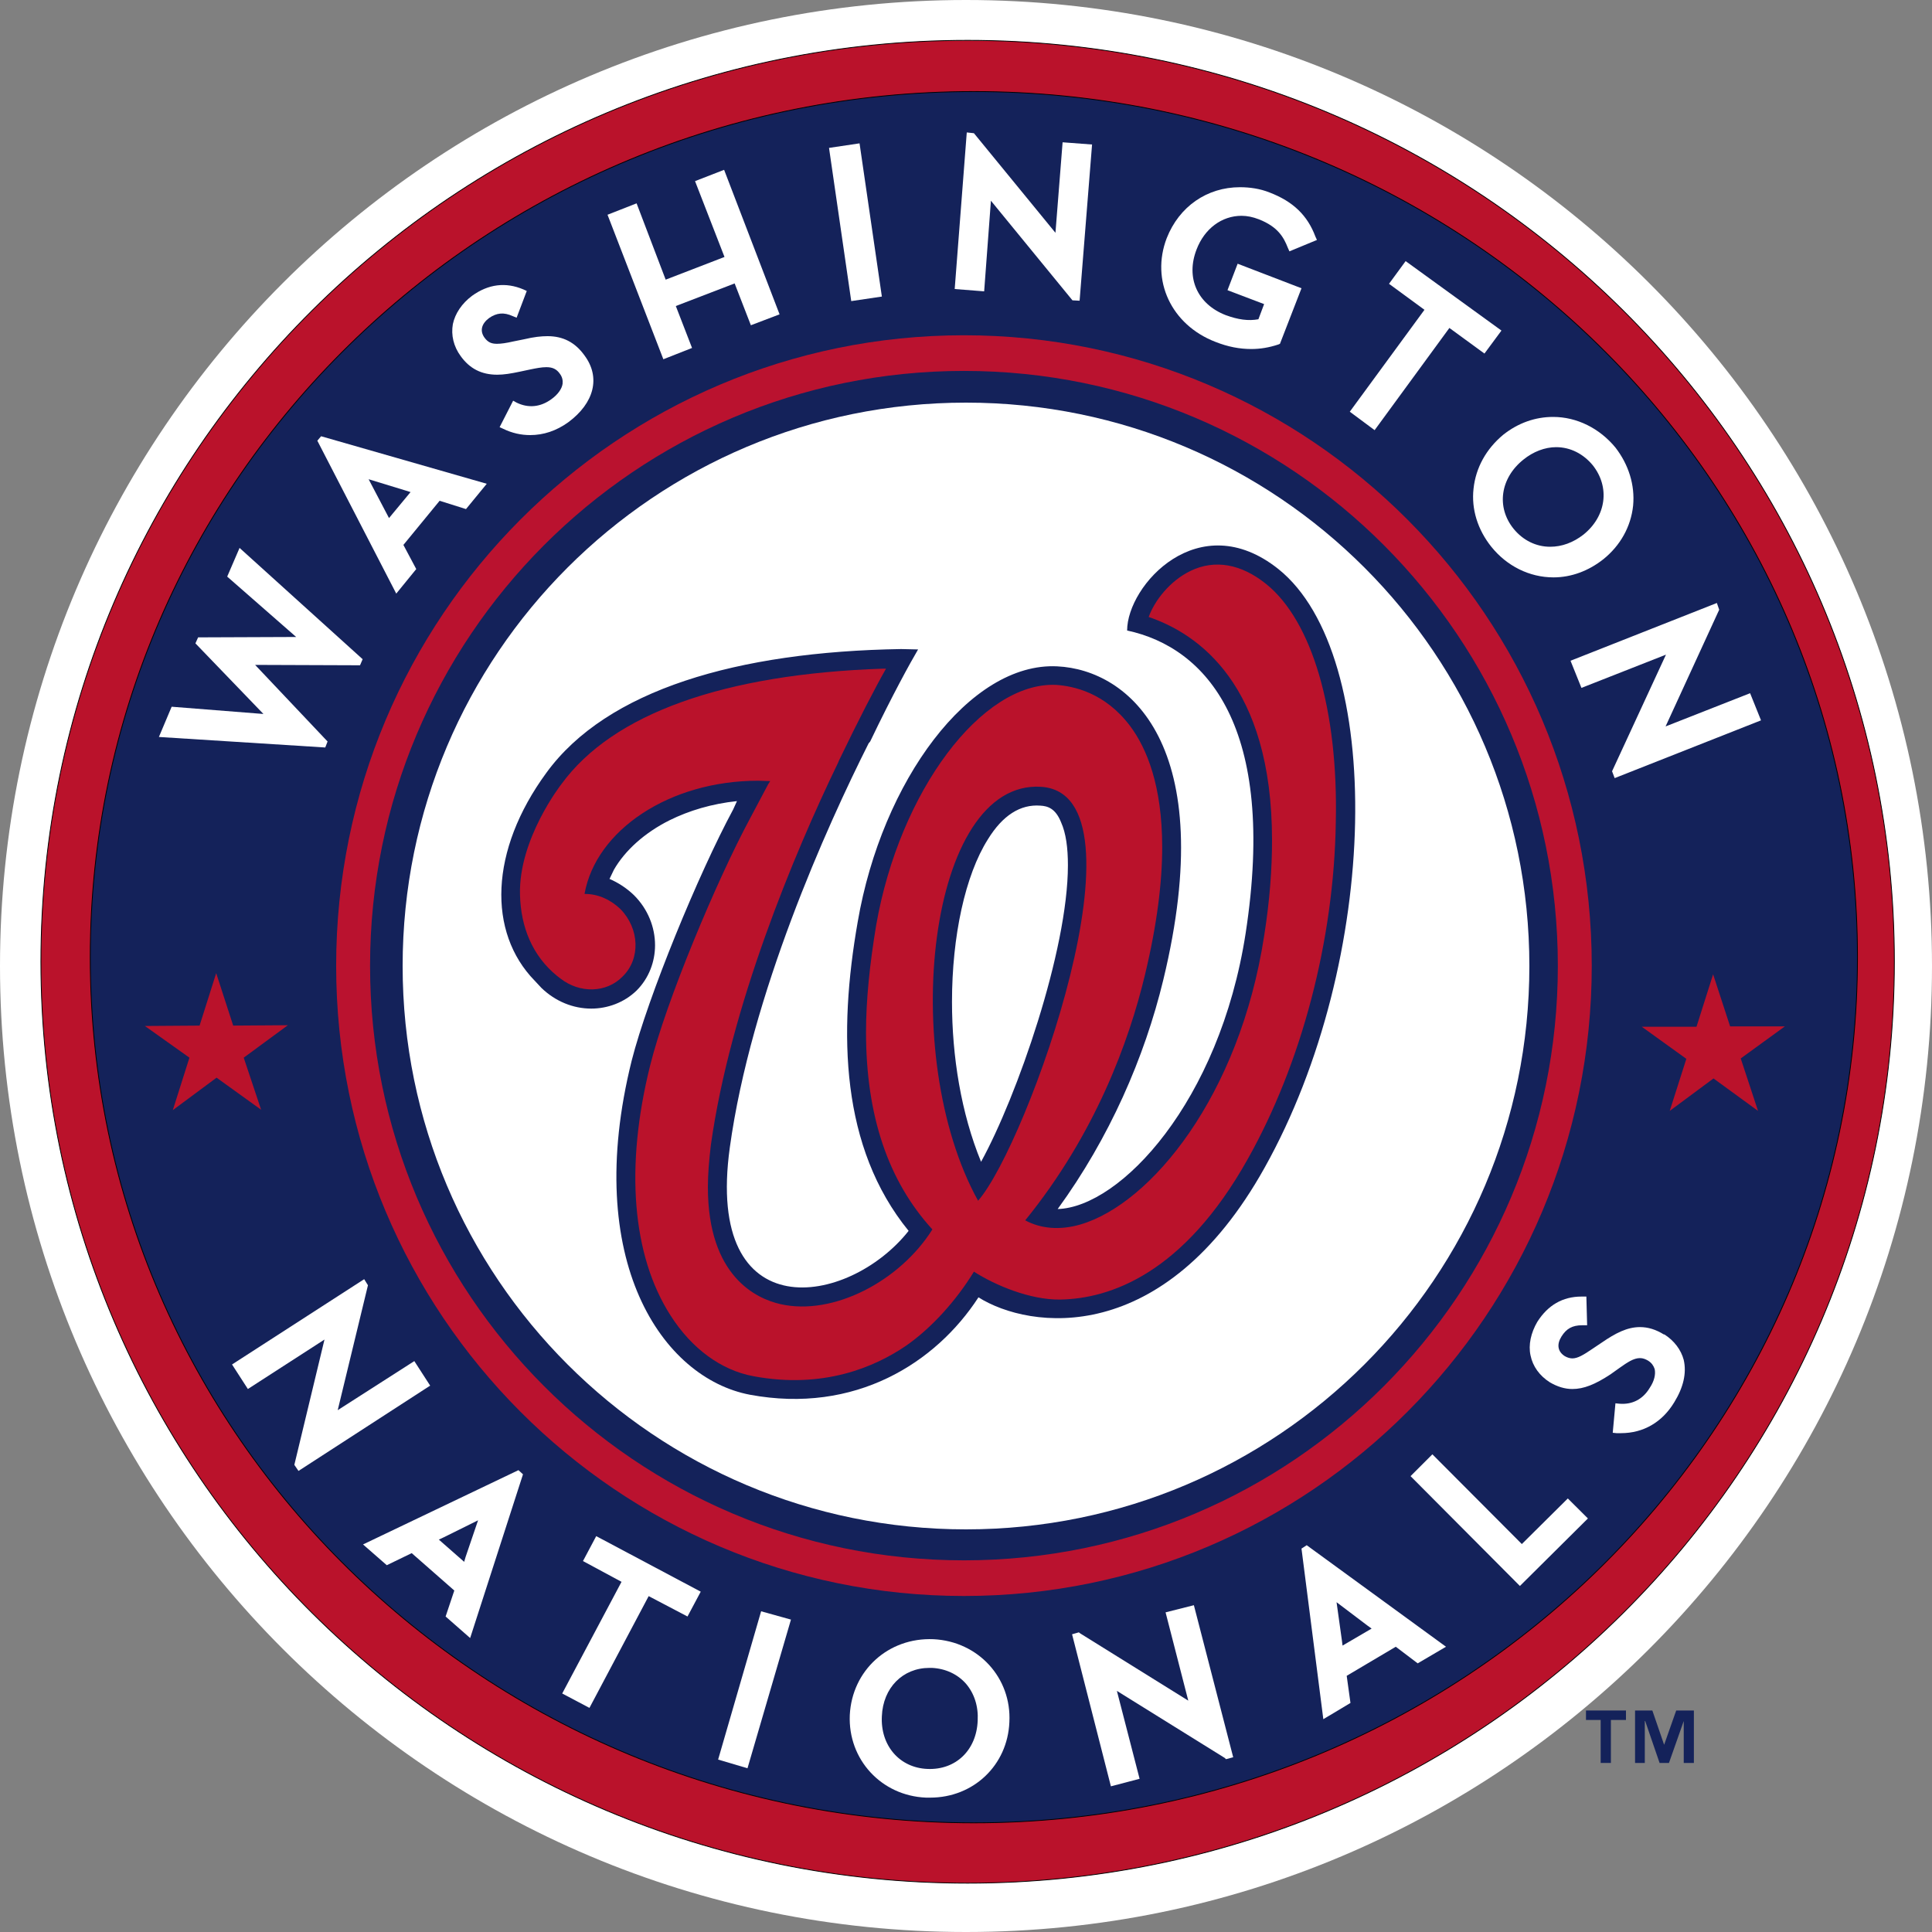 <?xml version="1.0" encoding="UTF-8"?>
<svg xmlns="http://www.w3.org/2000/svg" xmlns:xlink="http://www.w3.org/1999/xlink" width="20pt" height="20pt" viewBox="0 0 20 20" version="1.1">
<rect x="0" y="0" width="20" height="20" fill="#808080" stroke="none"/>
<g id="surface1">
<path style=" stroke:none;fill-rule:nonzero;fill:rgb(100%,100%,100%);fill-opacity:1;" d="M 20 10 C 20 15.523 15.523 20 10 20 C 4.477 20 0 15.523 0 10 C 0 4.477 4.477 0 10 0 C 15.523 0 20 4.477 20 10 Z M 20 10 "/>
<path style="fill-rule:nonzero;fill:rgb(72.941%,7.059%,16.863%);fill-opacity:1;stroke-width:0.2;stroke-linecap:butt;stroke-linejoin:miter;stroke:rgb(0%,0%,0%);stroke-opacity:1;stroke-miterlimit:4;" d="M 479.722 252.594 C 479.722 378.001 377.439 479.698 251.309 479.698 C 125.179 479.698 22.896 378.001 22.896 252.594 C 22.896 127.186 125.179 25.49 251.309 25.49 C 377.439 25.49 479.722 127.186 479.722 252.594 Z M 479.722 252.594 " transform="matrix(0.042,0,0,0.042,-0.538,-0.653)"/>
<path style=" stroke:none;fill-rule:nonzero;fill:rgb(7.843%,13.333%,35.294%);fill-opacity:1;" d="M 17.23 18.062 L 17.227 18.062 L 17.105 17.707 L 16.926 17.707 L 16.926 18.25 L 17.027 18.25 L 17.027 17.816 L 17.031 17.816 L 17.18 18.25 L 17.277 18.25 L 17.43 17.816 L 17.43 18.25 L 17.535 18.25 L 17.535 17.707 L 17.352 17.707 L 17.227 18.062 Z M 17.23 18.062 "/>
<path style=" stroke:none;fill-rule:nonzero;fill:rgb(7.843%,13.333%,35.294%);fill-opacity:1;" d="M 16.418 17.805 L 16.57 17.805 L 16.57 18.25 L 16.676 18.25 L 16.676 17.805 L 16.832 17.805 L 16.832 17.707 L 16.418 17.707 Z M 16.418 17.805 "/>
<path style="fill-rule:nonzero;fill:rgb(7.843%,13.333%,35.294%);fill-opacity:1;stroke-width:0.2;stroke-linecap:butt;stroke-linejoin:miter;stroke:rgb(0%,0%,0%);stroke-opacity:1;stroke-miterlimit:4;" d="M 467.296 249.19 C 467.296 369.925 369.72 467.757 249.51 467.757 C 129.207 467.757 31.725 369.925 31.725 249.19 C 31.725 128.549 129.207 30.623 249.51 30.623 C 369.72 30.623 467.296 128.549 467.296 249.19 Z M 467.296 249.19 " transform="matrix(0.042,0,0,0.041,-0.398,-0.308)"/>
<path style="fill:none;stroke-width:9;stroke-linecap:butt;stroke-linejoin:miter;stroke:rgb(72.941%,7.059%,18.431%);stroke-opacity:1;stroke-miterlimit:4;" d="M 373.16 267.441 C 373.16 352.796 300.532 422.051 211.021 422.051 C 121.509 422.051 48.881 352.796 48.881 267.441 C 48.881 181.991 121.509 112.736 211.021 112.736 C 300.532 112.736 373.16 181.991 373.16 267.441 Z M 373.16 267.441 " transform="matrix(0.039,0,0,0.041,1.749,-0.967)"/>
<path style=" stroke:none;fill-rule:nonzero;fill:rgb(100%,100%,100%);fill-opacity:1;" d="M 15.832 10 C 15.832 13.223 13.223 15.832 10 15.832 C 6.777 15.832 4.168 13.223 4.168 10 C 4.168 6.777 6.777 4.168 10 4.168 C 13.223 4.168 15.832 6.777 15.832 10 Z M 15.832 10 "/>
<path style=" stroke:none;fill-rule:nonzero;fill:rgb(72.941%,7.059%,16.863%);fill-opacity:1;" d="M 2.703 11.488 L 2.242 11.156 L 1.789 11.492 L 1.961 10.949 L 1.5 10.621 L 2.066 10.617 L 2.238 10.074 L 2.414 10.617 L 2.98 10.613 L 2.523 10.949 Z M 2.703 11.488 "/>
<path style=" stroke:none;fill-rule:nonzero;fill:rgb(72.941%,7.059%,16.863%);fill-opacity:1;" d="M 18.199 11.5 L 17.738 11.164 L 17.285 11.5 L 17.457 10.961 L 16.996 10.629 L 17.562 10.629 L 17.734 10.086 L 17.91 10.625 L 18.477 10.625 L 18.02 10.957 Z M 18.199 11.5 "/>
<path style=" stroke:none;fill-rule:nonzero;fill:rgb(100%,100%,100%);fill-opacity:1;" d="M 3.391 7.676 L 2.641 6.883 L 3.727 6.887 L 3.754 6.824 L 2.48 5.672 L 2.352 5.969 L 3.066 6.594 L 2.051 6.598 L 2.023 6.66 L 2.727 7.391 L 1.777 7.316 L 1.645 7.629 L 3.367 7.738 Z M 3.391 7.676 "/>
<path style=" stroke:none;fill-rule:nonzero;fill:rgb(100%,100%,100%);fill-opacity:1;" d="M 5.148 3.879 C 5.215 3.879 5.289 3.867 5.379 3.848 L 5.492 3.824 C 5.551 3.812 5.605 3.801 5.656 3.801 C 5.719 3.801 5.762 3.82 5.797 3.871 C 5.82 3.902 5.828 3.938 5.824 3.973 C 5.816 4.027 5.773 4.086 5.707 4.133 C 5.594 4.215 5.469 4.227 5.348 4.168 L 5.312 4.148 L 5.172 4.422 L 5.207 4.438 C 5.301 4.484 5.395 4.504 5.488 4.504 C 5.625 4.504 5.758 4.461 5.883 4.371 C 6.152 4.172 6.219 3.906 6.051 3.68 C 5.953 3.543 5.828 3.48 5.668 3.48 C 5.602 3.48 5.527 3.488 5.426 3.512 L 5.312 3.535 C 5.242 3.551 5.188 3.559 5.145 3.559 C 5.086 3.559 5.051 3.543 5.016 3.496 C 4.965 3.426 4.984 3.352 5.062 3.293 C 5.141 3.238 5.215 3.23 5.309 3.273 L 5.348 3.289 L 5.453 3.012 L 5.418 2.996 C 5.234 2.918 5.055 2.941 4.887 3.062 C 4.781 3.141 4.711 3.246 4.688 3.355 C 4.668 3.469 4.695 3.586 4.77 3.688 C 4.863 3.816 4.984 3.879 5.148 3.879 "/>
<path style=" stroke:none;fill-rule:nonzero;fill:rgb(100%,100%,100%);fill-opacity:1;" d="M 7.164 3.602 L 6.996 3.168 L 7.605 2.934 L 7.773 3.367 L 8.07 3.254 L 7.496 1.758 L 7.195 1.875 L 7.5 2.66 L 6.891 2.895 L 6.59 2.105 L 6.289 2.223 L 6.867 3.719 Z M 7.164 3.602 "/>
<path style=" stroke:none;fill-rule:nonzero;fill:rgb(100%,100%,100%);fill-opacity:1;" d="M 9.129 3.07 L 8.898 1.484 L 8.582 1.531 L 8.812 3.117 Z M 9.129 3.07 "/>
<path style=" stroke:none;fill-rule:nonzero;fill:rgb(100%,100%,100%);fill-opacity:1;" d="M 10.258 2.078 L 11.102 3.109 L 11.176 3.113 L 11.305 1.496 L 11 1.473 L 10.926 2.41 L 10.082 1.379 L 10.008 1.371 L 9.883 2.992 L 10.188 3.016 Z M 10.258 2.078 "/>
<path style=" stroke:none;fill-rule:nonzero;fill:rgb(100%,100%,100%);fill-opacity:1;" d="M 12.582 3.539 C 12.711 3.59 12.832 3.613 12.953 3.613 C 13.047 3.613 13.137 3.598 13.234 3.566 L 13.25 3.559 L 13.473 2.984 L 12.812 2.73 L 12.707 3.004 L 13.086 3.148 L 13.027 3.305 C 12.922 3.324 12.816 3.309 12.688 3.262 C 12.395 3.148 12.273 2.875 12.387 2.582 C 12.469 2.367 12.648 2.234 12.852 2.234 C 12.91 2.234 12.969 2.246 13.031 2.27 C 13.23 2.348 13.289 2.457 13.332 2.566 L 13.348 2.602 L 13.633 2.484 L 13.617 2.449 C 13.535 2.23 13.387 2.086 13.141 1.992 C 13.043 1.953 12.938 1.938 12.836 1.938 C 12.496 1.938 12.207 2.137 12.078 2.465 C 11.91 2.902 12.125 3.363 12.582 3.539 "/>
<path style=" stroke:none;fill-rule:nonzero;fill:rgb(100%,100%,100%);fill-opacity:1;" d="M 14.23 4.453 L 15.004 3.395 L 15.367 3.66 L 15.543 3.422 L 14.551 2.703 L 14.379 2.938 L 14.746 3.207 L 13.973 4.262 Z M 14.23 4.453 "/>
<path style=" stroke:none;fill-rule:nonzero;fill:rgb(100%,100%,100%);fill-opacity:1;" d="M 15.254 5.059 C 15.23 5.27 15.297 5.484 15.438 5.66 C 15.598 5.859 15.832 5.977 16.082 5.977 C 16.266 5.977 16.445 5.91 16.598 5.789 C 16.773 5.648 16.883 5.453 16.906 5.234 C 16.926 5.02 16.859 4.809 16.723 4.633 C 16.559 4.434 16.324 4.316 16.078 4.316 C 15.891 4.316 15.715 4.379 15.562 4.5 C 15.387 4.645 15.277 4.84 15.254 5.059 M 15.77 4.758 C 15.871 4.676 15.992 4.629 16.109 4.629 C 16.258 4.629 16.391 4.699 16.488 4.816 C 16.668 5.043 16.629 5.344 16.391 5.535 C 16.285 5.617 16.168 5.66 16.047 5.66 C 15.902 5.66 15.766 5.594 15.668 5.473 C 15.488 5.25 15.531 4.949 15.77 4.758 "/>
<path style=" stroke:none;fill-rule:nonzero;fill:rgb(100%,100%,100%);fill-opacity:1;" d="M 16.371 7.121 L 17.246 6.777 L 16.695 7.969 L 16.688 7.984 L 16.715 8.055 L 18.23 7.457 L 18.117 7.176 L 17.242 7.52 L 17.797 6.312 L 17.773 6.242 L 16.258 6.84 Z M 16.371 7.121 "/>
<path style=" stroke:none;fill-rule:nonzero;fill:rgb(100%,100%,100%);fill-opacity:1;" d="M 4.289 14.09 L 3.496 14.598 L 3.809 13.305 L 3.77 13.242 L 2.402 14.125 L 2.566 14.379 L 3.359 13.867 L 3.047 15.164 L 3.09 15.227 L 4.453 14.344 Z M 4.289 14.09 "/>
<path style=" stroke:none;fill-rule:nonzero;fill:rgb(100%,100%,100%);fill-opacity:1;" d="M 6.035 16.16 L 6.434 16.375 L 5.82 17.531 L 6.102 17.68 L 6.715 16.523 L 7.117 16.734 L 7.254 16.477 L 6.172 15.902 Z M 6.035 16.16 "/>
<path style=" stroke:none;fill-rule:nonzero;fill:rgb(100%,100%,100%);fill-opacity:1;" d="M 7.434 18.215 L 7.738 18.305 L 8.188 16.766 L 7.879 16.68 Z M 7.434 18.215 "/>
<path style=" stroke:none;fill-rule:nonzero;fill:rgb(100%,100%,100%);fill-opacity:1;" d="M 9.664 16.969 C 9.195 16.949 8.82 17.293 8.797 17.754 C 8.777 18.215 9.125 18.59 9.586 18.609 C 9.602 18.609 9.613 18.609 9.629 18.609 C 10.078 18.609 10.43 18.273 10.449 17.828 C 10.473 17.367 10.125 16.992 9.664 16.969 M 9.602 18.312 C 9.312 18.301 9.113 18.07 9.129 17.766 C 9.141 17.473 9.344 17.266 9.621 17.266 C 9.633 17.266 9.641 17.266 9.648 17.266 C 9.789 17.273 9.914 17.332 10 17.43 C 10.086 17.531 10.129 17.664 10.121 17.812 C 10.109 18.117 9.895 18.324 9.602 18.312 "/>
<path style=" stroke:none;fill-rule:nonzero;fill:rgb(100%,100%,100%);fill-opacity:1;" d="M 12.066 16.691 L 12.301 17.605 L 11.184 16.91 L 11.168 16.898 L 11.098 16.918 L 11.5 18.492 L 11.797 18.414 L 11.562 17.504 L 12.68 18.199 L 12.691 18.211 L 12.766 18.191 L 12.359 16.617 Z M 12.066 16.691 "/>
<path style=" stroke:none;fill-rule:nonzero;fill:rgb(100%,100%,100%);fill-opacity:1;" d="M 15.754 15.984 L 14.828 15.055 L 14.602 15.281 L 15.734 16.418 L 16.438 15.719 L 16.23 15.512 Z M 15.754 15.984 "/>
<path style=" stroke:none;fill-rule:nonzero;fill:rgb(100%,100%,100%);fill-opacity:1;" d="M 17.227 13.816 C 17.141 13.762 17.059 13.738 16.977 13.738 C 16.844 13.738 16.723 13.801 16.582 13.898 L 16.488 13.961 C 16.391 14.027 16.332 14.062 16.277 14.062 C 16.254 14.062 16.227 14.055 16.199 14.039 C 16.125 13.992 16.113 13.918 16.164 13.836 C 16.215 13.754 16.277 13.719 16.379 13.719 L 16.43 13.719 L 16.422 13.422 L 16.371 13.422 C 16.176 13.422 16.023 13.512 15.914 13.684 C 15.848 13.797 15.82 13.922 15.844 14.031 C 15.867 14.145 15.938 14.242 16.043 14.309 C 16.121 14.355 16.199 14.379 16.277 14.379 C 16.395 14.379 16.512 14.332 16.672 14.227 L 16.766 14.16 C 16.844 14.105 16.91 14.059 16.977 14.059 C 17.008 14.059 17.035 14.07 17.062 14.086 C 17.098 14.109 17.117 14.137 17.129 14.172 C 17.141 14.227 17.125 14.297 17.078 14.367 C 17.008 14.484 16.898 14.543 16.762 14.531 L 16.723 14.527 L 16.695 14.832 L 16.734 14.836 C 16.75 14.836 16.766 14.836 16.781 14.836 C 17.012 14.836 17.207 14.723 17.332 14.516 C 17.426 14.363 17.461 14.215 17.43 14.078 C 17.402 13.973 17.332 13.879 17.227 13.812 "/>
<path style=" stroke:none;fill-rule:nonzero;fill:rgb(100%,100%,100%);fill-opacity:1;" d="M 3.758 15.988 L 4.004 16.203 L 4.262 16.078 L 4.703 16.465 L 4.613 16.734 L 4.867 16.957 L 5.414 15.262 L 5.367 15.219 Z M 4.82 16.117 L 4.805 16.168 L 4.543 15.938 L 4.594 15.914 L 4.949 15.738 Z M 4.82 16.117 "/>
<path style=" stroke:none;fill-rule:nonzero;fill:rgb(100%,100%,100%);fill-opacity:1;" d="M 13.473 16.031 L 13.699 17.797 L 13.98 17.629 L 13.941 17.348 L 14.449 17.047 L 14.676 17.219 L 14.969 17.047 L 13.527 15.996 Z M 14.156 16.828 L 14.199 16.859 L 13.898 17.035 L 13.891 16.98 L 13.836 16.586 Z M 14.156 16.828 "/>
<path style=" stroke:none;fill-rule:nonzero;fill:rgb(100%,100%,100%);fill-opacity:1;" d="M 4.309 5.891 L 4.176 5.641 L 4.551 5.184 L 4.824 5.27 L 5.039 5.008 L 3.324 4.516 L 3.285 4.562 L 4.102 6.145 Z M 3.816 4.961 L 4.199 5.078 L 4.25 5.094 L 4.027 5.363 Z M 3.816 4.961 "/>
<path style=" stroke:none;fill-rule:nonzero;fill:rgb(7.843%,13.333%,35.294%);fill-opacity:1;" d="M 13.234 5.891 C 12.41 5.234 11.668 6.059 11.668 6.527 C 12.488 6.703 13.223 7.523 12.895 9.66 C 12.625 11.406 11.598 12.496 10.949 12.516 C 11.484 11.781 11.848 10.949 12.043 10.141 C 12.629 7.715 11.688 6.934 10.945 6.898 C 10.039 6.852 9.129 8.086 8.879 9.543 C 8.676 10.699 8.703 11.879 9.406 12.742 C 8.785 13.527 7.293 13.77 7.555 11.879 C 7.773 10.297 8.559 8.555 8.992 7.695 L 9.008 7.676 C 9.238 7.195 9.426 6.855 9.504 6.723 L 9.328 6.719 C 7.633 6.746 6.281 7.141 5.656 8 C 5.066 8.805 5.047 9.652 5.535 10.152 L 5.605 10.227 C 5.75 10.367 5.934 10.441 6.121 10.441 C 6.289 10.441 6.461 10.379 6.59 10.254 C 6.719 10.125 6.781 9.953 6.781 9.785 C 6.781 9.598 6.707 9.41 6.562 9.266 C 6.484 9.191 6.398 9.137 6.309 9.098 L 6.312 9.094 L 6.355 9.004 C 6.469 8.805 6.672 8.621 6.93 8.492 C 7.133 8.391 7.371 8.32 7.629 8.293 L 7.59 8.379 C 7.23 9.047 6.707 10.32 6.539 10.98 C 6.023 13.055 6.859 14.266 7.762 14.438 C 8.852 14.641 9.688 14.109 10.129 13.43 C 10.656 13.762 12.047 13.957 13.09 12.09 C 14.293 9.941 14.34 6.777 13.234 5.891 M 10.156 12.027 C 9.949 11.523 9.855 10.934 9.855 10.371 C 9.855 9.691 9.992 9.059 10.227 8.688 C 10.379 8.441 10.562 8.324 10.77 8.34 C 10.844 8.344 10.926 8.367 10.984 8.512 C 11.035 8.625 11.055 8.777 11.055 8.957 C 11.055 9.84 10.527 11.352 10.156 12.027 "/>
<path style=" stroke:none;fill-rule:nonzero;fill:rgb(72.941%,7.059%,16.863%);fill-opacity:1;" d="M 13.109 6.047 C 12.848 5.836 12.574 5.789 12.324 5.91 C 12.113 6.012 11.953 6.215 11.891 6.387 C 12.398 6.559 13.168 7.082 13.168 8.699 C 13.168 8.992 13.145 9.32 13.086 9.691 C 12.832 11.34 11.918 12.461 11.184 12.676 C 10.969 12.738 10.773 12.719 10.613 12.633 C 11.34 11.738 11.688 10.777 11.852 10.094 C 11.98 9.562 12.031 9.125 12.031 8.77 C 12.031 8.133 11.871 7.746 11.699 7.516 C 11.438 7.168 11.109 7.102 10.934 7.09 C 10.164 7.055 9.312 8.191 9.07 9.578 C 9.004 9.977 8.965 10.348 8.965 10.684 C 8.965 11.551 9.195 12.227 9.652 12.727 C 9.316 13.262 8.625 13.625 8.078 13.5 C 7.836 13.445 7.328 13.219 7.328 12.289 C 7.328 12.156 7.34 12.012 7.359 11.852 C 7.559 10.426 8.215 8.848 8.676 7.895 L 8.684 7.875 C 8.887 7.453 9.059 7.121 9.172 6.922 L 9.141 6.922 C 7.496 6.977 6.344 7.387 5.812 8.117 C 5.812 8.117 5.367 8.684 5.383 9.262 C 5.391 9.598 5.512 9.895 5.766 10.102 L 5.801 10.129 C 6 10.285 6.277 10.281 6.445 10.109 C 6.633 9.926 6.621 9.613 6.422 9.41 C 6.316 9.309 6.188 9.254 6.055 9.254 L 6.051 9.254 C 6.168 8.594 6.93 8.082 7.848 8.082 L 7.973 8.086 L 7.953 8.117 L 7.762 8.477 C 7.422 9.109 6.895 10.363 6.73 11.031 C 6.469 12.078 6.543 12.996 6.941 13.617 C 7.16 13.961 7.465 14.184 7.797 14.246 C 8.527 14.383 9.059 14.148 9.375 13.934 C 9.641 13.75 9.898 13.465 10.082 13.164 C 10.301 13.305 10.664 13.457 10.973 13.453 C 11.492 13.445 12.254 13.184 12.918 11.996 C 13.473 11.008 13.809 9.738 13.828 8.516 C 13.855 7.352 13.582 6.43 13.109 6.047 M 10.777 8.145 C 11.941 8.219 10.633 11.852 10.125 12.43 C 9.293 10.926 9.605 8.07 10.777 8.145 "/>
</g>
</svg>
